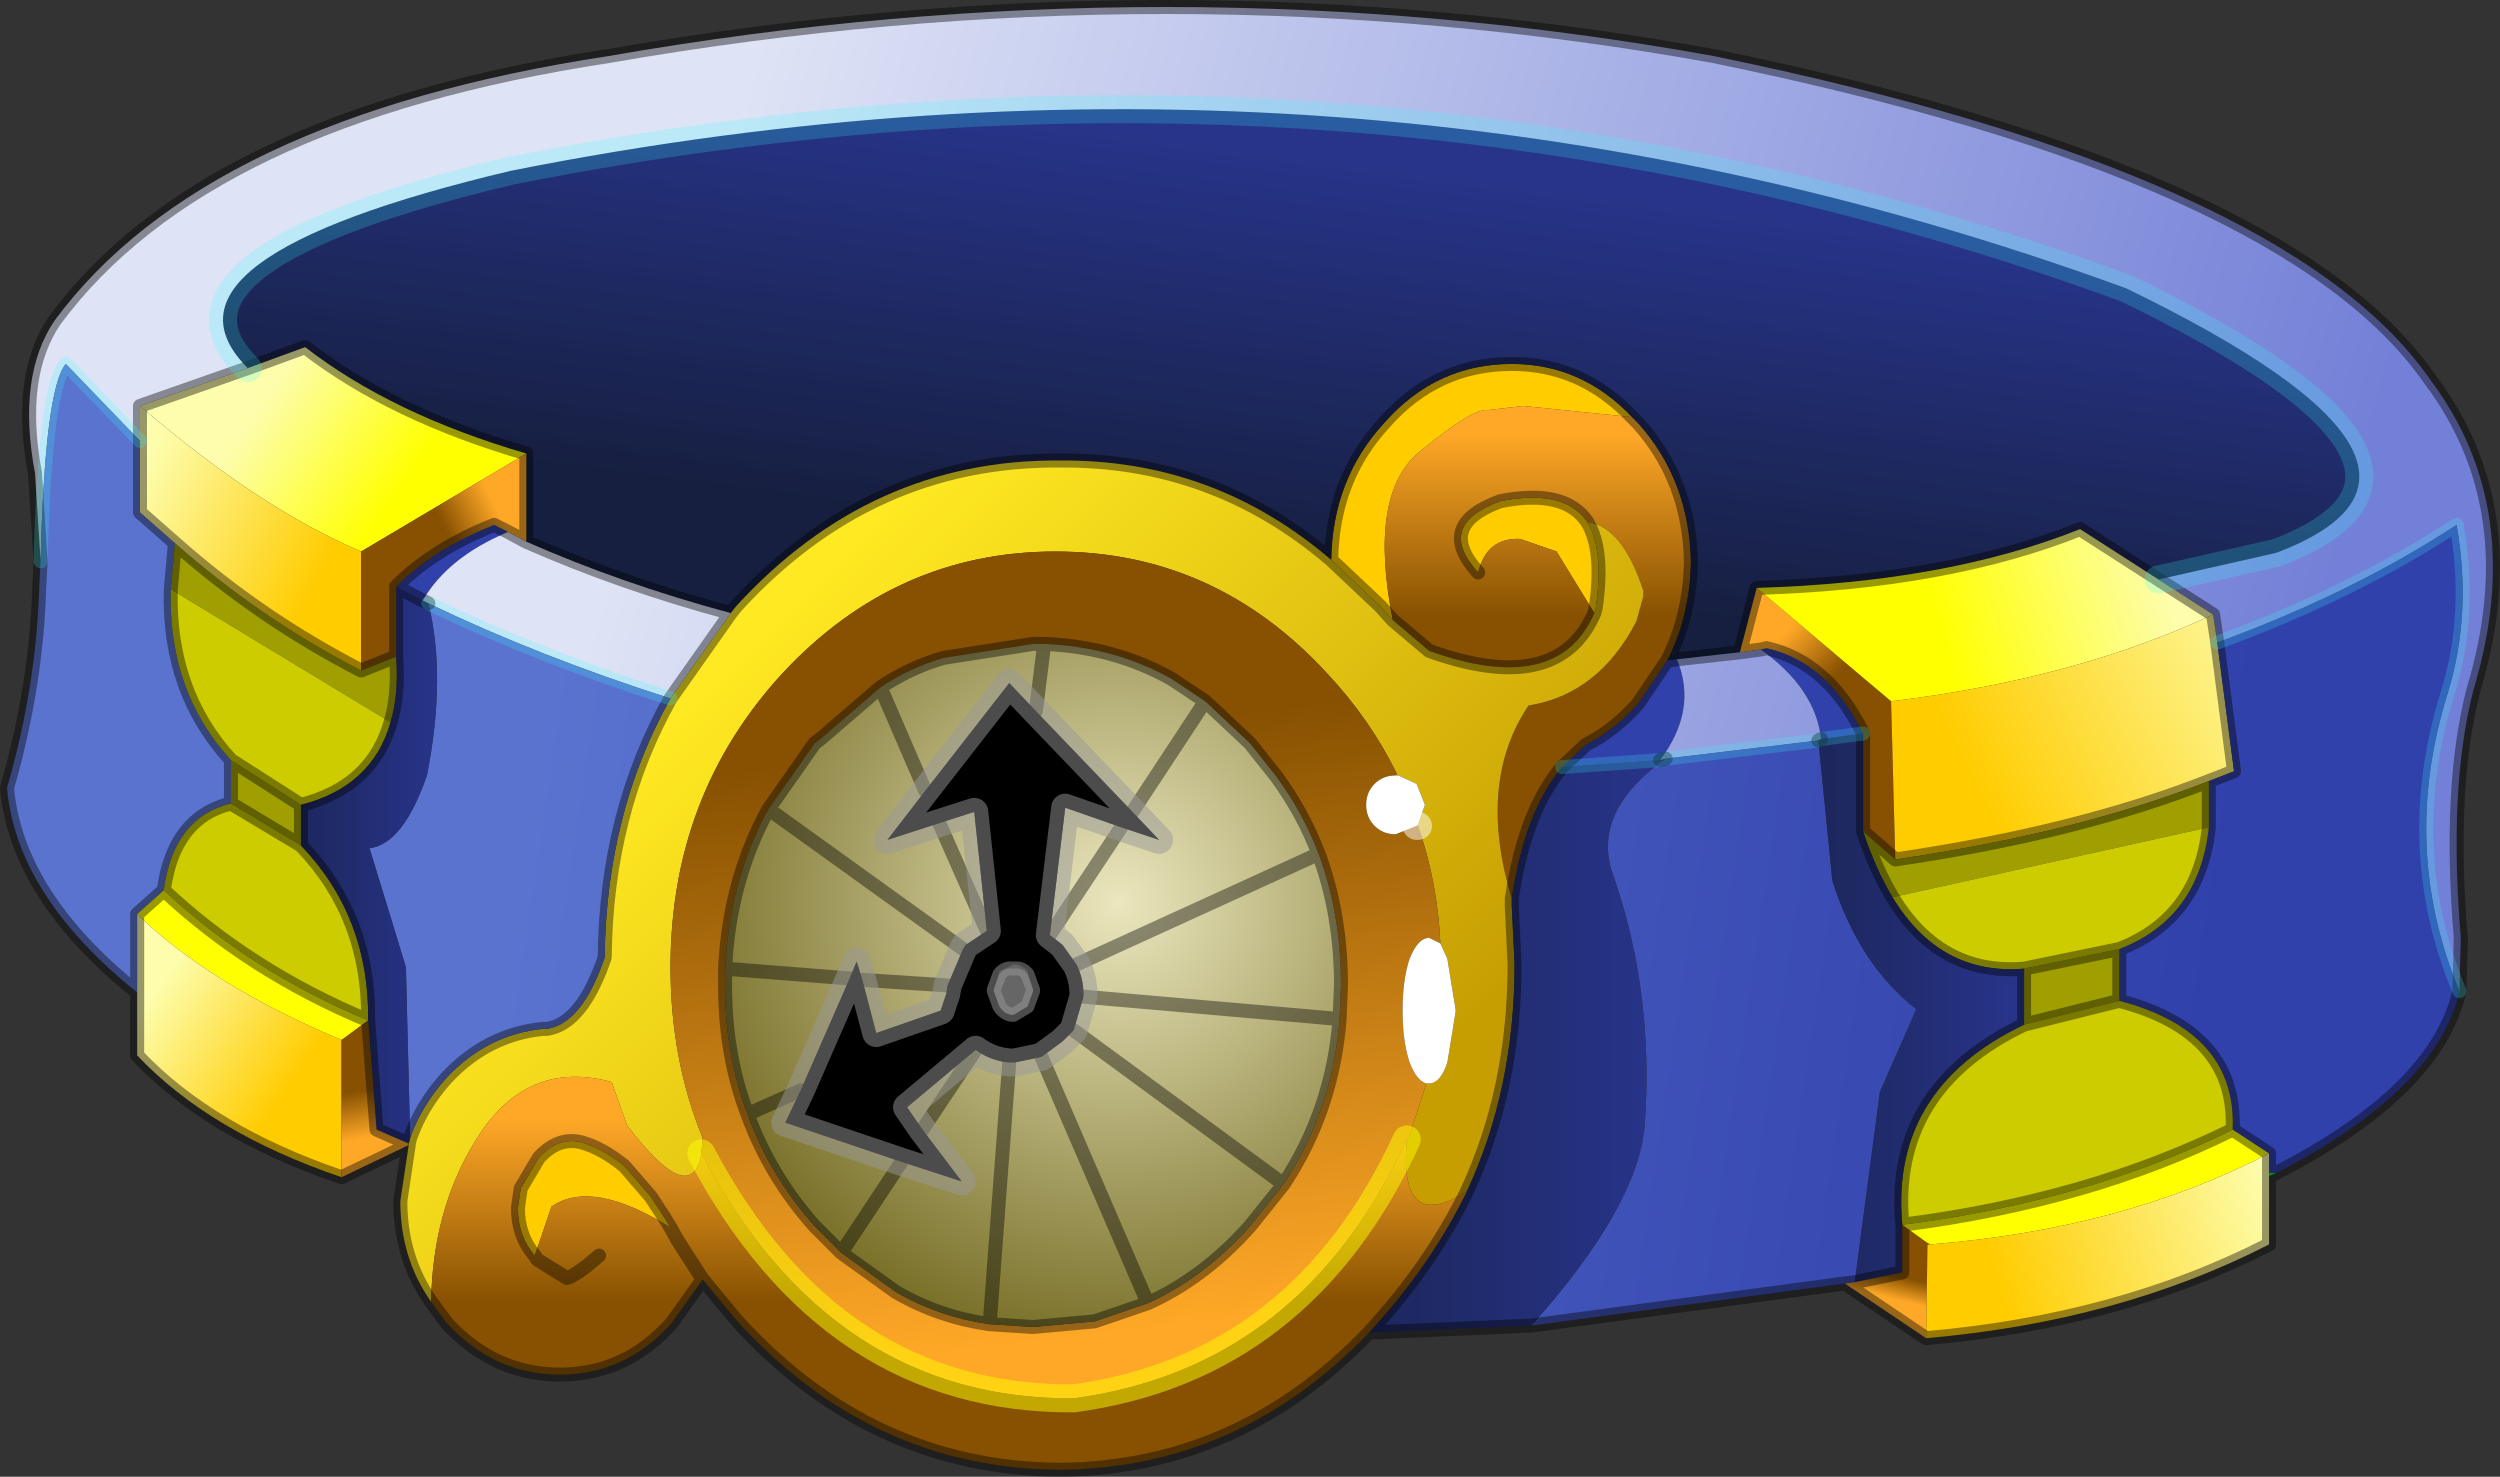 <?xml version="1.0" encoding="UTF-8" standalone="no"?>
<svg xmlns:xlink="http://www.w3.org/1999/xlink" height="52.75px" width="89.3px" xmlns="http://www.w3.org/2000/svg">
  <rect width="100%" height="100%" fill="#333333" stroke="none"/>
  <g transform="matrix(1.0, 0.0, 0.0, 1.0, 44.65, 26.4)">
    <path d="M13.65 -11.5 L9.75 -11.9 8.5 -11.75 Q8.0 -11.85 6.1 -10.3 4.2 -8.8 5.1 -4.25 L4.65 -4.75 2.9 -6.4 Q2.95 -9.3 4.8 -11.3 6.65 -13.4 9.35 -13.4 11.85 -13.4 13.65 -11.5 M12.3 -4.5 L10.95 -6.7 9.65 -7.15 Q8.45 -7.2 8.15 -5.95 6.6 -7.65 8.95 -8.5 11.25 -8.95 12.05 -7.75 12.65 -6.75 12.35 -4.7 L12.3 -4.5 M5.25 1.25 L5.25 1.3 5.2 1.3 5.25 1.25 M6.0 3.05 L6.0 3.1 5.95 3.1 6.0 3.05 M-20.7 17.45 Q-23.5 15.7 -24.95 16.7 L-25.55 18.45 Q-26.15 17.75 -26.15 16.75 L-26.05 16.05 -25.4 14.95 Q-24.7 14.2 -23.9 14.4 -23.15 14.6 -22.35 15.25 L-21.4 16.35 -20.85 17.2 -20.7 17.45" fill="#ffcc00" fill-rule="evenodd" stroke="none"/>
    <path d="M5.1 -4.25 Q4.2 -8.8 6.1 -10.3 8.0 -11.85 8.5 -11.75 L9.75 -11.9 13.65 -11.5 13.85 -11.3 Q15.7 -9.25 15.75 -6.3 15.7 -4.35 14.9 -2.8 L13.85 -1.25 Q13.0 -0.3 12.0 0.2 L11.15 1.0 Q9.8 2.6 9.35 5.7 8.1 1.55 9.95 -1.2 12.45 -1.6 13.8 -4.2 L14.05 -5.1 14.05 -5.3 Q13.3 -7.6 12.05 -7.75 11.25 -8.95 8.95 -8.5 6.6 -7.65 8.15 -5.95 8.45 -7.2 9.65 -7.15 L10.95 -6.7 12.3 -4.5 Q11.0 -1.5 6.4 -3.15 L5.1 -4.25" fill="url(#gradient0)" fill-rule="evenodd" stroke="none"/>
    <path d="M13.65 -11.5 Q11.85 -13.4 9.35 -13.4 6.65 -13.4 4.8 -11.3 2.95 -9.3 2.9 -6.4 -1.3 -10.0 -6.8 -9.95 -13.55 -10.0 -18.35 -4.75 L-18.55 -4.5 Q-22.45 -5.55 -25.85 -7.05 L-25.85 -10.2 Q-30.65 -11.6 -33.75 -14.0 L-35.8 -13.25 Q-39.7 -17.15 -26.4 -20.3 3.5 -26.25 31.3 -16.1 44.6 -9.65 36.65 -6.65 L32.45 -5.7 29.65 -7.5 Q24.9 -5.6 18.1 -5.4 L17.5 -3.1 15.25 -2.85 14.9 -2.8 Q15.7 -4.35 15.75 -6.3 15.7 -9.25 13.85 -11.3 L13.65 -11.5" fill="url(#gradient1)" fill-rule="evenodd" stroke="none"/>
    <path d="M2.9 -6.4 L4.65 -4.75 5.1 -4.25 6.4 -3.15 Q11.0 -1.5 12.3 -4.5 L12.35 -4.7 Q12.65 -6.75 12.05 -7.75 13.3 -7.6 14.05 -5.3 L14.05 -5.1 13.8 -4.2 Q12.45 -1.6 9.95 -1.2 8.1 1.55 9.35 5.7 L9.35 5.95 9.45 8.05 Q9.45 12.5 7.75 16.15 5.3 17.7 5.6 14.3 L5.7 14.15 6.3 12.3 6.4 12.3 Q6.8 12.3 7.05 11.55 L7.35 9.7 7.05 7.85 6.8 7.3 Q6.7 5.1 6.0 3.1 L6.0 3.05 6.25 2.35 5.95 1.6 5.3 1.3 5.25 1.25 Q4.3 -0.7 2.75 -2.35 -1.25 -6.7 -6.95 -6.7 -12.65 -6.7 -16.7 -2.35 -20.7 2.0 -20.7 8.15 -20.7 11.45 -19.55 14.25 L-19.6 14.8 Q-19.95 16.8 -22.25 13.8 L-22.8 12.25 Q-25.9 11.4 -27.7 14.4 -29.2 16.85 -29.25 20.1 -30.35 18.55 -30.35 16.5 L-30.05 14.5 -30.05 14.45 -30.0 14.25 Q-29.6 13.1 -28.7 12.1 -27.25 10.55 -25.25 10.35 L-25.1 10.35 Q-23.85 10.15 -23.05 7.8 -23.0 2.65 -20.7 -1.45 L-18.55 -4.5 -18.35 -4.75 Q-13.55 -10.0 -6.8 -9.95 -1.3 -10.0 2.9 -6.4" fill="url(#gradient2)" fill-rule="evenodd" stroke="none"/>
    <path d="M11.15 1.0 L12.0 0.2 Q13.0 -0.3 13.85 -1.25 L14.9 -2.8 15.25 -2.85 Q16.0 -1.05 14.65 0.75 L11.15 1.0 M18.25 -3.2 L18.45 -3.25 Q20.65 -2.75 21.9 -0.2 L20.4 0.0 Q20.2 -1.8 18.25 -3.2 M-30.5 -5.45 Q-29.15 -6.8 -27.0 -7.65 L-26.5 -7.4 Q-28.65 -6.5 -29.55 -4.95 L-30.5 -5.45" fill="#3141ac" fill-rule="evenodd" stroke="none"/>
    <path d="M18.25 -3.2 L17.5 -3.1 18.1 -5.4 22.9 -1.35 23.05 4.3 21.9 3.3 21.9 -0.2 Q20.65 -2.75 18.45 -3.25 L18.25 -3.2" fill="url(#gradient3)" fill-rule="evenodd" stroke="none"/>
    <path d="M17.5 -3.1 L18.25 -3.2 Q20.2 -1.8 20.4 0.0 L20.3 0.05 14.85 0.7 14.65 0.75 Q16.0 -1.05 15.25 -2.85 L17.5 -3.1 M34.55 -3.45 L34.4 -4.45 32.45 -5.7 36.65 -6.65 Q44.6 -9.65 31.3 -16.1 3.5 -26.25 -26.4 -20.3 -39.7 -17.15 -35.8 -13.25 L-39.65 -11.9 -39.65 -10.65 -42.3 -13.4 Q-43.05 -12.5 -43.2 -6.35 L-43.4 -9.5 Q-44.05 -12.95 -42.7 -14.95 -37.35 -22.2 -22.9 -24.4 -2.85 -27.9 16.55 -24.4 37.05 -20.2 42.15 -12.85 45.65 -8.2 43.7 -1.75 42.8 1.75 43.25 7.1 L43.2 9.0 Q41.05 3.85 42.8 -1.7 43.65 -4.5 43.1 -7.65 39.35 -5.2 34.55 -3.45 M-25.85 -7.05 Q-22.45 -5.55 -18.55 -4.5 L-20.7 -1.45 Q-25.4 -2.95 -29.35 -4.85 L-29.55 -4.95 Q-28.65 -6.5 -26.5 -7.4 L-25.85 -7.05" fill="url(#gradient4)" fill-rule="evenodd" stroke="none"/>
    <path d="M22.9 -1.35 L18.1 -5.4 Q24.9 -5.6 29.65 -7.5 L32.45 -5.7 34.4 -4.45 Q29.5 -2.15 22.9 -1.35" fill="url(#gradient5)" fill-rule="evenodd" stroke="none"/>
    <path d="M23.05 4.3 L22.9 -1.35 Q29.5 -2.15 34.4 -4.45 L34.55 -3.45 35.15 1.15 34.25 1.5 Q29.55 3.35 23.05 4.3" fill="url(#gradient6)" fill-rule="evenodd" stroke="none"/>
    <path d="M14.85 0.7 L20.3 0.05 20.8 5.05 Q21.75 8.05 23.8 9.65 L22.5 12.6 21.6 19.4 21.25 19.45 21.2 19.45 10.05 20.95 Q13.85 16.7 14.1 13.8 14.45 8.95 12.9 4.65 12.3 2.5 14.85 0.7 M34.55 -3.45 Q39.35 -5.2 43.1 -7.65 43.65 -4.5 42.8 -1.7 41.05 3.85 43.2 9.0 42.4 12.55 36.65 15.5 L36.4 15.5 36.4 14.8 35.1 13.95 Q35.25 10.45 31.05 9.35 L31.05 7.5 Q33.9 6.4 34.25 3.15 L34.25 1.5 35.15 1.15 34.55 -3.45 M-43.2 -6.35 Q-43.05 -12.5 -42.3 -13.4 L-39.65 -10.65 -39.65 -8.1 -38.4 -7.0 -38.55 -5.35 Q-38.65 -1.7 -36.4 0.75 L-36.4 2.3 Q-38.45 2.8 -38.8 5.4 L-39.75 6.25 -39.75 9.05 Q-44.05 5.6 -44.4 1.75 -43.35 -1.9 -43.25 -5.4 L-43.2 -6.35 M-30.0 14.25 L-30.15 8.15 -31.45 3.9 Q-30.25 3.75 -29.4 1.3 -28.7 -2.25 -29.35 -4.85 -25.4 -2.95 -20.7 -1.45 -23.0 2.65 -23.05 7.8 -23.85 10.15 -25.1 10.35 L-25.25 10.35 Q-27.25 10.55 -28.7 12.1 -29.6 13.1 -30.0 14.25" fill="url(#gradient7)" fill-rule="evenodd" stroke="none"/>
    <path d="M21.9 3.3 L23.05 4.3 Q29.55 3.35 34.25 1.5 L34.25 3.15 22.95 5.65 Q22.35 4.65 21.9 3.3 M31.05 7.5 L31.05 9.35 27.65 10.2 27.65 8.2 31.05 7.5 M-38.4 -7.0 Q-35.35 -4.3 -31.75 -2.45 L-30.5 -2.95 Q-30.4 -1.6 -30.7 -0.6 L-38.55 -5.35 -38.4 -7.0 M-33.9 2.35 L-33.9 3.8 -36.4 2.3 -36.4 0.75 -33.9 2.35" fill="#a09f01" fill-rule="evenodd" stroke="none"/>
    <path d="M34.25 3.15 Q33.9 6.4 31.05 7.5 L27.65 8.2 Q24.65 8.45 22.95 5.65 L34.25 3.15 M31.05 9.35 Q35.25 10.45 35.1 13.95 29.95 16.5 23.3 17.35 22.85 12.5 27.65 10.2 L31.05 9.35 M-38.55 -5.35 L-30.7 -0.6 Q-31.35 1.7 -33.9 2.35 L-36.4 0.75 Q-38.65 -1.7 -38.55 -5.35 M-33.9 3.8 Q-31.45 6.35 -31.5 10.05 -35.7 8.3 -38.8 5.4 -38.45 2.8 -36.4 2.3 L-33.9 3.8" fill="#cccc00" fill-rule="evenodd" stroke="none"/>
    <path d="M21.9 -0.2 L21.9 3.3 Q22.35 4.65 22.95 5.65 24.65 8.45 27.65 8.2 L27.65 10.2 Q22.85 12.5 23.3 17.35 L23.3 19.05 21.6 19.4 22.5 12.6 23.8 9.65 Q21.75 8.05 20.8 5.05 L20.3 0.05 20.4 0.0 21.9 -0.2" fill="url(#gradient8)" fill-rule="evenodd" stroke="none"/>
    <path d="M21.6 19.4 L23.3 19.05 23.3 17.35 24.2 18.0 24.2 18.05 24.15 21.4 21.25 19.45 21.6 19.4" fill="url(#gradient9)" fill-rule="evenodd" stroke="none"/>
    <path d="M35.1 13.95 L36.4 14.8 Q31.2 17.5 24.3 18.05 L24.2 18.0 23.3 17.35 Q29.95 16.5 35.1 13.95 M-38.8 5.4 Q-35.7 8.3 -31.5 10.05 L-32.45 10.75 Q-37.2 8.75 -39.75 6.25 L-38.8 5.4" fill="#ffff00" fill-rule="evenodd" stroke="none"/>
    <path d="M36.4 14.8 L36.4 15.5 36.4 15.6 36.4 18.05 Q31.05 20.8 24.15 21.4 L24.2 18.05 24.3 18.05 Q31.2 17.5 36.4 14.8" fill="url(#gradient10)" fill-rule="evenodd" stroke="none"/>
    <path d="M36.4 15.5 L36.65 15.5 36.4 15.6 36.4 15.5" fill="#00ff00" fill-rule="evenodd" stroke="none"/>
    <path d="M9.35 5.7 Q9.8 2.6 11.15 1.0 L14.65 0.75 14.85 0.7 Q12.3 2.5 12.9 4.65 14.45 8.95 14.1 13.8 13.85 16.7 10.05 20.95 L4.25 21.2 4.65 20.75 Q6.55 18.6 7.75 16.15 9.45 12.5 9.45 8.05 L9.35 5.95 9.35 5.7" fill="url(#gradient11)" fill-rule="evenodd" stroke="none"/>
    <path d="M6.0 3.1 Q6.7 5.1 6.8 7.3 L6.4 7.1 Q6.0 7.1 5.7 7.85 5.45 8.6 5.45 9.7 5.45 10.8 5.7 11.55 5.95 12.2 6.3 12.3 L5.7 14.15 5.6 14.3 Q1.85 22.45 -6.3 23.55 -14.95 23.6 -19.6 14.8 L-19.55 14.25 Q-20.7 11.45 -20.7 8.15 -20.7 2.0 -16.7 -2.35 -12.65 -6.7 -6.95 -6.7 -1.25 -6.7 2.75 -2.35 4.3 -0.7 5.25 1.25 L5.2 1.3 Q4.75 1.3 4.45 1.6 4.15 1.9 4.15 2.35 4.15 2.8 4.45 3.1 4.75 3.4 5.2 3.4 L5.95 3.1 6.0 3.1 M2.45 4.1 Q1.9 2.65 0.95 1.35 L0.0 0.15 -1.6 -1.35 -2.8 -2.15 Q-4.85 -3.3 -7.35 -3.4 L-7.75 -3.4 -10.95 -2.9 Q-12.15 -2.55 -13.2 -1.85 L-15.35 0.0 -15.55 0.15 -17.2 2.5 Q-18.6 5.05 -18.75 8.2 L-18.75 8.8 Q-18.75 11.3 -17.95 13.4 -17.15 15.6 -15.55 17.4 L-14.6 18.35 -12.65 19.75 Q-11.1 20.65 -9.3 20.9 L-7.75 21.0 -5.55 20.8 -3.65 20.15 Q-1.65 19.25 0.0 17.4 L1.2 15.9 Q2.95 13.25 3.2 10.0 L3.25 8.8 Q3.25 6.25 2.45 4.1" fill="url(#gradient12)" fill-rule="evenodd" stroke="none"/>
    <path d="M5.25 1.3 L5.3 1.3 5.95 1.6 6.25 2.35 6.0 3.05 5.95 3.1 5.2 3.4 Q4.75 3.4 4.45 3.1 4.15 2.8 4.15 2.35 4.15 1.9 4.45 1.6 4.75 1.3 5.2 1.3 L5.25 1.3 M6.8 7.3 L7.05 7.85 7.35 9.7 7.05 11.55 Q6.8 12.3 6.4 12.3 L6.3 12.3 Q5.95 12.2 5.7 11.55 5.45 10.8 5.45 9.7 5.45 8.6 5.7 7.85 6.0 7.1 6.4 7.1 L6.8 7.3" fill="#ffffff" fill-rule="evenodd" stroke="none"/>
    <path d="M5.25 1.25 L5.3 1.3 5.25 1.3 5.25 1.25" fill="url(#gradient13)" fill-rule="evenodd" stroke="none"/>
    <path d="M6.0 3.1 L5.95 3.1 6.0 3.1" fill="#ff9900" fill-rule="evenodd" stroke="none"/>
    <path d="M2.45 4.1 Q3.25 6.25 3.25 8.8 L3.2 10.0 Q2.95 13.25 1.2 15.9 L0.0 17.4 Q-1.65 19.25 -3.65 20.15 L-5.55 20.8 -7.75 21.0 -9.3 20.9 Q-11.1 20.65 -12.65 19.75 L-14.6 18.35 -15.55 17.4 Q-17.15 15.6 -17.95 13.4 -18.75 11.3 -18.75 8.8 L-18.75 8.2 Q-18.6 5.05 -17.2 2.5 L-15.55 0.15 -15.35 0.0 -13.2 -1.85 Q-12.15 -2.55 -10.95 -2.9 L-7.75 -3.4 -7.35 -3.4 Q-4.85 -3.3 -2.8 -2.15 L-1.6 -1.35 0.0 0.15 0.95 1.35 Q1.9 2.65 2.45 4.1 L-6.2 8.05 2.45 4.1 M-5.95 9.2 L-5.95 9.1 Q-5.95 8.55 -6.2 8.05 L-6.7 7.35 -7.15 7.0 -4.6 3.15 -7.15 7.0 -6.6 2.45 -4.6 3.15 -3.25 3.6 -4.2 2.6 -7.65 -1.0 -8.6 -2.0 -11.6 1.85 -12.95 3.6 -11.1 3.0 -9.85 2.6 -9.4 6.85 -11.1 3.0 -9.4 6.85 -10.15 7.35 -10.25 7.5 -10.8 8.8 -10.85 9.1 -11.05 9.7 -13.35 10.5 -13.85 8.6 -14.05 7.95 -14.3 8.55 -16.05 12.55 -16.6 13.7 -12.45 15.1 -10.3 15.8 -11.7 13.95 -12.25 13.15 -9.8 11.1 Q-9.25 11.5 -8.6 11.55 L-8.4 11.55 -7.45 11.35 -6.7 10.8 -6.3 10.4 -5.95 9.2 3.2 10.0 -5.95 9.2 M-7.35 -3.4 L-7.65 -1.0 -7.35 -3.4 M-17.95 13.4 L-16.05 12.55 -17.95 13.4 M-14.6 18.35 L-12.45 15.1 -14.6 18.35 M-17.2 2.5 L-10.25 7.5 -17.2 2.5 M-14.3 8.55 L-18.75 8.2 -14.3 8.55 M-13.85 8.6 L-10.8 8.8 -13.85 8.6 M-13.2 -1.85 L-11.6 1.85 -13.2 -1.85 M-11.7 13.95 L-9.8 11.1 -11.7 13.95 M-9.3 20.9 L-8.6 11.55 -9.3 20.9 M-3.65 20.15 L-7.45 11.35 -3.65 20.15 M1.2 15.9 L-6.3 10.4 1.2 15.9 M-1.6 -1.35 L-4.2 2.6 -1.6 -1.35" fill="url(#gradient14)" fill-rule="evenodd" stroke="none"/>
    <path d="M4.25 21.2 Q-0.4 26.05 -6.8 26.1 -13.55 26.05 -18.35 20.75 L-19.55 19.3 -20.65 20.85 Q-22.3 22.7 -24.65 22.7 -27.0 22.7 -28.7 20.85 L-29.25 20.1 Q-29.2 16.85 -27.7 14.4 -25.9 11.4 -22.8 12.25 L-22.25 13.8 Q-19.95 16.8 -19.6 14.8 -14.95 23.6 -6.3 23.55 1.85 22.45 5.6 14.3 5.3 17.7 7.75 16.15 6.55 18.6 4.65 20.75 L4.25 21.2 M-25.55 18.45 L-24.95 16.7 Q-23.5 15.7 -20.7 17.45 L-20.85 17.2 -21.4 16.35 -22.35 15.25 Q-23.15 14.6 -23.9 14.4 -24.7 14.2 -25.4 14.95 L-26.05 16.05 -26.15 16.75 Q-26.15 17.75 -25.55 18.45 L-25.45 18.6 -24.4 19.25 Q-24.05 19.15 -23.25 18.45 -24.05 19.15 -24.4 19.25 L-25.45 18.6 -25.55 18.45 M-19.55 19.3 L-20.45 17.9 -20.7 17.45 -20.45 17.9 -19.55 19.3" fill="url(#gradient15)" fill-rule="evenodd" stroke="none"/>
    <path d="M-39.65 -11.9 L-35.8 -13.25 -33.75 -14.0 Q-30.65 -11.6 -25.85 -10.2 L-31.75 -6.7 Q-35.4 -8.25 -39.65 -11.9" fill="url(#gradient16)" fill-rule="evenodd" stroke="none"/>
    <path d="M-39.65 -10.65 L-39.65 -11.9 Q-35.4 -8.25 -31.75 -6.7 L-31.75 -2.45 Q-35.35 -4.3 -38.4 -7.0 L-39.65 -8.1 -39.65 -10.65" fill="url(#gradient17)" fill-rule="evenodd" stroke="none"/>
    <path d="M-30.7 -0.6 Q-30.4 -1.6 -30.5 -2.95 L-30.5 -5.45 -29.55 -4.95 -29.35 -4.85 Q-28.7 -2.25 -29.4 1.3 -30.25 3.75 -31.45 3.9 L-30.15 8.15 -30.0 14.25 -30.05 14.45 -31.2 13.95 -31.5 10.05 Q-31.45 6.35 -33.9 3.8 L-33.9 2.35 Q-31.35 1.7 -30.7 -0.6" fill="url(#gradient18)" fill-rule="evenodd" stroke="none"/>
    <path d="M-25.85 -10.2 L-25.85 -7.05 -26.5 -7.4 -27.0 -7.65 Q-29.15 -6.8 -30.5 -5.45 L-30.5 -2.95 -31.75 -2.45 -31.75 -6.7 -25.85 -10.2" fill="url(#gradient19)" fill-rule="evenodd" stroke="none"/>
    <path d="M-6.2 8.05 Q-5.95 8.55 -5.95 9.1 L-5.95 9.2 -6.3 10.4 -6.7 10.8 -7.45 11.35 -8.4 11.55 -8.6 11.55 Q-9.25 11.5 -9.8 11.1 L-12.25 13.15 -11.7 13.95 -10.3 15.8 -12.45 15.1 -16.6 13.7 -16.05 12.55 -14.3 8.55 -14.05 7.95 -13.85 8.6 -13.35 10.5 -11.05 9.7 -10.85 9.1 -10.8 8.8 -10.25 7.5 -10.15 7.35 -9.4 6.85 -9.85 2.6 -11.1 3.0 -12.95 3.6 -11.6 1.85 -8.6 -2.0 -7.65 -1.0 -4.2 2.6 -3.25 3.6 -4.6 3.15 -6.6 2.45 -7.15 7.0 -6.7 7.35 -6.2 8.05 M-7.75 8.95 L-7.95 8.3 Q-8.15 8.05 -8.45 8.05 L-8.95 8.3 -9.15 8.95 -9.15 9.0 -8.95 9.55 Q-8.75 9.85 -8.45 9.85 L-7.95 9.55 -7.75 9.0 -7.75 8.95" fill="#000000" fill-rule="evenodd" stroke="none"/>
    <path d="M-32.45 15.65 Q-37.15 14.05 -39.75 11.3 L-39.75 9.05 -39.75 6.25 Q-37.2 8.75 -32.45 10.75 L-32.45 15.65" fill="url(#gradient20)" fill-rule="evenodd" stroke="none"/>
    <path d="M-30.05 14.5 L-32.45 15.65 -32.45 10.75 -31.5 10.05 -31.2 13.95 -30.05 14.45 -30.05 14.5" fill="url(#gradient21)" fill-rule="evenodd" stroke="none"/>
    <path d="M-7.75 8.95 L-7.75 9.0 -7.95 9.55 -8.45 9.85 Q-8.75 9.85 -8.95 9.55 L-9.15 9.0 -9.15 8.95 -8.95 8.4 Q-8.75 8.15 -8.45 8.2 -8.15 8.15 -7.95 8.4 L-7.75 8.95" fill="#666666" fill-rule="evenodd" stroke="none"/>
    <path d="M13.65 -11.5 Q11.85 -13.4 9.35 -13.4 6.65 -13.4 4.8 -11.3 2.95 -9.3 2.9 -6.4 L4.65 -4.75 5.1 -4.25 6.4 -3.15 Q11.0 -1.5 12.3 -4.5 L12.35 -4.7 Q12.65 -6.75 12.05 -7.75 11.25 -8.95 8.95 -8.5 6.6 -7.65 8.15 -5.95 M9.35 5.7 Q9.8 2.6 11.15 1.0 L12.0 0.2 Q13.0 -0.3 13.85 -1.25 L14.9 -2.8 Q15.7 -4.35 15.75 -6.3 15.7 -9.25 13.85 -11.3 L13.65 -11.5 M17.5 -3.1 L18.25 -3.2 18.45 -3.25 Q20.65 -2.75 21.9 -0.2 L21.9 3.3 23.05 4.3 Q29.55 3.35 34.25 1.5 L34.25 3.15 Q33.9 6.4 31.05 7.5 L31.05 9.35 Q35.25 10.45 35.1 13.95 L36.4 14.8 36.4 15.5 36.4 15.6 36.4 18.05 Q31.05 20.8 24.15 21.4 L21.25 19.45 21.2 19.45 10.05 20.95 4.25 21.2 Q-0.4 26.05 -6.8 26.1 -13.55 26.05 -18.35 20.75 L-19.55 19.3 -20.65 20.85 Q-22.3 22.7 -24.65 22.7 -27.0 22.7 -28.7 20.85 L-29.25 20.1 Q-30.35 18.55 -30.35 16.5 L-30.05 14.5 -32.45 15.65 Q-37.15 14.05 -39.75 11.3 L-39.75 9.05 Q-44.05 5.6 -44.4 1.75 -43.35 -1.9 -43.25 -5.4 L-43.2 -6.35 -43.4 -9.5 Q-44.05 -12.95 -42.7 -14.95 -37.35 -22.2 -22.9 -24.4 -2.85 -27.9 16.55 -24.4 37.05 -20.2 42.15 -12.85 45.65 -8.2 43.7 -1.75 42.8 1.75 43.25 7.1 L43.2 9.0 Q42.4 12.55 36.65 15.5 L36.4 15.6 M18.1 -5.4 L17.5 -3.1 15.25 -2.85 14.9 -2.8 M14.65 0.75 L14.85 0.7 M20.3 0.05 L20.4 0.0 M34.4 -4.45 L34.55 -3.45 35.15 1.15 34.25 1.5 M-39.65 -10.65 L-39.65 -11.9 -35.8 -13.25 -33.75 -14.0 Q-30.65 -11.6 -25.85 -10.2 L-25.85 -7.05 Q-22.45 -5.55 -18.55 -4.5 L-18.35 -4.75 Q-13.55 -10.0 -6.8 -9.95 -1.3 -10.0 2.9 -6.4 M32.45 -5.7 L34.4 -4.45 M18.1 -5.4 Q24.9 -5.6 29.65 -7.5 L32.45 -5.7 M22.95 5.65 Q24.65 8.45 27.65 8.2 L31.05 7.5 M21.6 19.4 L23.3 19.05 23.3 17.35 Q22.85 12.5 27.65 10.2 L27.65 8.2 M22.95 5.65 Q22.35 4.65 21.9 3.3 M23.3 17.35 Q29.95 16.5 35.1 13.95 M21.6 19.4 L21.25 19.45 M27.65 10.2 L31.05 9.35 M7.75 16.15 Q9.45 12.5 9.45 8.05 L9.35 5.95 9.35 5.7 M2.45 4.1 Q3.25 6.25 3.25 8.8 L3.2 10.0 Q2.95 13.25 1.2 15.9 L0.0 17.4 Q-1.65 19.25 -3.65 20.15 L-5.55 20.8 -7.75 21.0 -9.3 20.9 Q-11.1 20.65 -12.65 19.75 L-14.6 18.35 -15.55 17.4 Q-17.15 15.6 -17.95 13.4 -18.75 11.3 -18.75 8.8 L-18.75 8.2 Q-18.6 5.05 -17.2 2.5 L-15.55 0.15 -15.35 0.0 -13.2 -1.85 Q-12.15 -2.55 -10.95 -2.9 L-7.75 -3.4 -7.35 -3.4 Q-4.85 -3.3 -2.8 -2.15 L-1.6 -1.35 0.0 0.15 0.95 1.35 Q1.9 2.65 2.45 4.1 L-6.2 8.05 M-5.95 9.2 L3.2 10.0 M7.75 16.15 Q6.55 18.6 4.65 20.75 L4.25 21.2 M-39.65 -10.65 L-39.65 -8.1 -38.4 -7.0 Q-35.35 -4.3 -31.75 -2.45 L-30.5 -2.95 -30.5 -5.45 Q-29.15 -6.8 -27.0 -7.65 L-26.5 -7.4 -25.85 -7.05 M-30.7 -0.6 Q-30.4 -1.6 -30.5 -2.95 M-38.55 -5.35 L-38.4 -7.0 M-30.7 -0.6 Q-31.35 1.7 -33.9 2.35 L-33.9 3.8 Q-31.45 6.35 -31.5 10.05 L-31.2 13.95 -30.05 14.45 -30.0 14.25 Q-29.6 13.1 -28.7 12.1 -27.25 10.55 -25.25 10.35 L-25.1 10.35 Q-23.85 10.15 -23.05 7.8 -23.0 2.65 -20.7 -1.45 L-18.55 -4.5 M-29.35 -4.85 L-29.55 -4.95 -30.5 -5.45 M-7.65 -1.0 L-7.35 -3.4 M-4.6 3.15 L-7.15 7.0 M-11.1 3.0 L-9.4 6.85 M-11.6 1.85 L-13.2 -1.85 M-10.8 8.8 L-13.85 8.6 M-18.75 8.2 L-14.3 8.55 M-10.25 7.5 L-17.2 2.5 M-12.45 15.1 L-14.6 18.35 M-16.05 12.55 L-17.95 13.4 M-7.45 11.35 L-3.65 20.15 M-8.6 11.55 L-9.3 20.9 M-9.8 11.1 L-11.7 13.95 M-36.4 0.75 L-36.4 2.3 -33.9 3.8 M-36.4 2.3 Q-38.45 2.8 -38.8 5.4 -35.7 8.3 -31.5 10.05 M-39.75 6.25 L-39.75 9.05 M-38.8 5.4 L-39.75 6.25 M-33.9 2.35 L-36.4 0.75 Q-38.65 -1.7 -38.55 -5.35 M-20.7 17.45 L-20.85 17.2 -21.4 16.35 -22.35 15.25 Q-23.15 14.6 -23.9 14.4 -24.7 14.2 -25.4 14.95 L-26.05 16.05 -26.15 16.75 Q-26.15 17.75 -25.55 18.45 L-25.45 18.6 -24.4 19.25 Q-24.05 19.15 -23.25 18.45 M-20.7 17.45 L-20.45 17.9 -19.55 19.3 M-30.05 14.5 L-30.05 14.45 M-4.2 2.6 L-1.6 -1.35 M-6.3 10.4 L1.2 15.9" fill="none" stroke="#000000" stroke-linecap="round" stroke-linejoin="round" stroke-opacity="0.4" stroke-width="0.5"/>
    <path d="M-35.8 -13.25 Q-39.7 -17.15 -26.4 -20.3 3.5 -26.25 31.3 -16.1 44.6 -9.65 36.65 -6.65 L32.45 -5.7" fill="none" stroke="#33ffff" stroke-linecap="round" stroke-linejoin="round" stroke-opacity="0.2" stroke-width="1.0"/>
    <path d="M14.85 0.7 L20.3 0.05 M34.55 -3.45 Q39.35 -5.2 43.1 -7.65 43.65 -4.5 42.8 -1.7 41.05 3.85 43.2 9.0 M-43.2 -6.35 Q-43.05 -12.5 -42.3 -13.4 L-39.65 -10.65 M11.15 1.0 L14.65 0.75 M20.4 0.0 L21.9 -0.2 M-29.35 -4.85 Q-25.4 -2.95 -20.7 -1.45" fill="none" stroke="#33ffff" stroke-linecap="round" stroke-linejoin="round" stroke-opacity="0.2" stroke-width="0.5"/>
    <path d="M5.95 3.1 L6.0 3.1" fill="none" stroke="#ffffff" stroke-linecap="round" stroke-linejoin="round" stroke-opacity="0.498" stroke-width="1.0"/>
    <path d="M-19.6 14.8 Q-14.95 23.6 -6.3 23.55 1.85 22.45 5.6 14.3" fill="none" stroke="#ffff00" stroke-linecap="round" stroke-linejoin="round" stroke-opacity="0.498" stroke-width="1.0"/>
    <path d="M-6.2 8.05 Q-5.95 8.55 -5.95 9.1 L-5.95 9.2 -6.3 10.4 -6.7 10.8 -7.45 11.35 -8.4 11.55 -8.6 11.55 Q-9.25 11.5 -9.8 11.1 L-12.25 13.15 -11.7 13.95 -10.3 15.8 -12.45 15.1 -16.6 13.7 -16.05 12.55 -14.3 8.55 -14.05 7.95 -13.85 8.6 -13.35 10.5 -11.05 9.7 -10.85 9.1 -10.8 8.8 -10.25 7.5 -10.15 7.35 -9.4 6.85 -9.85 2.6 -11.1 3.0 -12.95 3.6 -11.6 1.85 -8.6 -2.0 -7.65 -1.0 -4.2 2.6 -3.25 3.6 -4.6 3.15 -6.6 2.45 -7.15 7.0 -6.7 7.35 -6.2 8.05" fill="none" stroke="#999999" stroke-linecap="round" stroke-linejoin="round" stroke-opacity="0.498" stroke-width="1.0"/>
    <path d="M-7.75 8.95 L-7.75 9.0 -7.95 9.55 -8.45 9.85 Q-8.75 9.85 -8.95 9.55 L-9.15 9.0 -9.15 8.95 -8.95 8.4 Q-8.75 8.15 -8.45 8.2 -8.15 8.15 -7.95 8.4 L-7.75 8.95 Z" fill="none" stroke="#999999" stroke-linecap="round" stroke-linejoin="round" stroke-opacity="0.498" stroke-width="0.5"/>
  </g>
  <defs>
    <linearGradient gradientTransform="matrix(0.0, 0.004, -0.007, 0.0, 10.35, -7.65)" gradientUnits="userSpaceOnUse" id="gradient0" spreadMethod="pad" x1="-819.2" x2="819.2">
      <stop offset="0.0" stop-color="#ffa827"/>
      <stop offset="1.0" stop-color="#875101"/>
    </linearGradient>
    <linearGradient gradientTransform="matrix(-0.001, 0.009, -0.046, -0.006, 1.65, -13.4)" gradientUnits="userSpaceOnUse" id="gradient1" spreadMethod="pad" x1="-819.2" x2="819.2">
      <stop offset="0.0" stop-color="#273489"/>
      <stop offset="0.988" stop-color="#161f3f"/>
    </linearGradient>
    <linearGradient gradientTransform="matrix(0.012, 0.012, -0.021, 0.021, -8.1, 6.5)" gradientUnits="userSpaceOnUse" id="gradient2" spreadMethod="pad" x1="-819.2" x2="819.2">
      <stop offset="0.0" stop-color="#ffe922"/>
      <stop offset="1.0" stop-color="#c69e02"/>
    </linearGradient>
    <linearGradient gradientTransform="matrix(0.001, 0.001, -0.002, 0.002, 19.2, -2.2)" gradientUnits="userSpaceOnUse" id="gradient3" spreadMethod="pad" x1="-819.2" x2="819.2">
      <stop offset="0.0" stop-color="#ffa827"/>
      <stop offset="1.0" stop-color="#875101"/>
    </linearGradient>
    <linearGradient gradientTransform="matrix(-0.035, -0.011, 0.006, -0.021, 8.35, -8.9)" gradientUnits="userSpaceOnUse" id="gradient4" spreadMethod="pad" x1="-819.2" x2="819.2">
      <stop offset="0.0" stop-color="#7380d7"/>
      <stop offset="0.988" stop-color="#dee3f5"/>
    </linearGradient>
    <linearGradient gradientTransform="matrix(0.005, -0.001, 9.0E-4, 0.003, 28.5, -5.3)" gradientUnits="userSpaceOnUse" id="gradient5" spreadMethod="pad" x1="-819.2" x2="819.2">
      <stop offset="0.0" stop-color="#ffff00"/>
      <stop offset="0.988" stop-color="#fdfdac"/>
    </linearGradient>
    <linearGradient gradientTransform="matrix(0.007, -0.003, 0.002, 0.004, 31.45, -1.15)" gradientUnits="userSpaceOnUse" id="gradient6" spreadMethod="pad" x1="-819.2" x2="819.2">
      <stop offset="0.0" stop-color="#ffcc00"/>
      <stop offset="1.0" stop-color="#fdfdac"/>
    </linearGradient>
    <linearGradient gradientTransform="matrix(-0.037, -0.005, 0.003, -0.02, 4.25, 3.5)" gradientUnits="userSpaceOnUse" id="gradient7" spreadMethod="pad" x1="-819.2" x2="819.2">
      <stop offset="0.0" stop-color="#3141ac"/>
      <stop offset="0.988" stop-color="#5a73cf"/>
    </linearGradient>
    <linearGradient gradientTransform="matrix(0.004, 0.0, 0.0, 0.012, 23.95, 9.6)" gradientUnits="userSpaceOnUse" id="gradient8" spreadMethod="pad" x1="-819.2" x2="819.2">
      <stop offset="0.0" stop-color="#1d275e"/>
      <stop offset="0.988" stop-color="#273489"/>
    </linearGradient>
    <linearGradient gradientTransform="matrix(1.0E-4, -5.0E-4, 0.002, 5.0E-4, 22.9, 19.55)" gradientUnits="userSpaceOnUse" id="gradient9" spreadMethod="pad" x1="-819.2" x2="819.2">
      <stop offset="0.0" stop-color="#ffa827"/>
      <stop offset="1.0" stop-color="#875101"/>
    </linearGradient>
    <linearGradient gradientTransform="matrix(0.006, -0.002, 6.0E-4, 0.002, 31.65, 18.0)" gradientUnits="userSpaceOnUse" id="gradient10" spreadMethod="pad" x1="-819.2" x2="819.2">
      <stop offset="0.0" stop-color="#ffcc00"/>
      <stop offset="1.0" stop-color="#fdfdac"/>
    </linearGradient>
    <linearGradient gradientTransform="matrix(0.006, 0.0, 0.0, 0.013, 9.55, 10.95)" gradientUnits="userSpaceOnUse" id="gradient11" spreadMethod="pad" x1="-819.2" x2="819.2">
      <stop offset="0.0" stop-color="#1d275e"/>
      <stop offset="0.988" stop-color="#273489"/>
    </linearGradient>
    <linearGradient gradientTransform="matrix(-0.002, -0.013, 0.017, -0.002, -6.6, 10.6)" gradientUnits="userSpaceOnUse" id="gradient12" spreadMethod="pad" x1="-819.2" x2="819.2">
      <stop offset="0.0" stop-color="#ffa827"/>
      <stop offset="1.0" stop-color="#875101"/>
    </linearGradient>
    <linearGradient gradientTransform="matrix(-0.011, -0.011, 0.021, -0.021, -6.3, 8.3)" gradientUnits="userSpaceOnUse" id="gradient13" spreadMethod="pad" x1="-819.2" x2="819.2">
      <stop offset="0.0" stop-color="#ffcc00"/>
      <stop offset="1.0" stop-color="#feedab"/>
    </linearGradient>
    <radialGradient cx="0" cy="0" gradientTransform="matrix(0.02, 0.0, 0.0, 0.02, -4.7, 5.85)" gradientUnits="userSpaceOnUse" id="gradient14" r="819.2" spreadMethod="pad">
      <stop offset="0.0" stop-color="#ebe7be"/>
      <stop offset="1.0" stop-color="#756c24"/>
    </radialGradient>
    <linearGradient gradientTransform="matrix(0.0, 0.004, -0.023, 0.0, -10.75, 16.85)" gradientUnits="userSpaceOnUse" id="gradient15" spreadMethod="pad" x1="-819.2" x2="819.2">
      <stop offset="0.0" stop-color="#ffa827"/>
      <stop offset="1.0" stop-color="#875101"/>
    </linearGradient>
    <linearGradient gradientTransform="matrix(-0.003, -0.002, 0.002, -0.003, -32.75, -10.6)" gradientUnits="userSpaceOnUse" id="gradient16" spreadMethod="pad" x1="-819.2" x2="819.2">
      <stop offset="0.0" stop-color="#ffff00"/>
      <stop offset="0.988" stop-color="#fdfdac"/>
    </linearGradient>
    <linearGradient gradientTransform="matrix(-0.004, -0.002, 0.001, -0.002, -36.45, -7.55)" gradientUnits="userSpaceOnUse" id="gradient17" spreadMethod="pad" x1="-819.2" x2="819.2">
      <stop offset="0.0" stop-color="#ffcc00"/>
      <stop offset="1.0" stop-color="#fdfdac"/>
    </linearGradient>
    <linearGradient gradientTransform="matrix(0.003, 0.0, 0.0, 0.012, -31.5, 4.5)" gradientUnits="userSpaceOnUse" id="gradient18" spreadMethod="pad" x1="-819.2" x2="819.2">
      <stop offset="0.0" stop-color="#1d275e"/>
      <stop offset="0.988" stop-color="#273489"/>
    </linearGradient>
    <linearGradient gradientTransform="matrix(-0.001, 7.0E-4, -0.001, -0.002, -27.4, -7.0)" gradientUnits="userSpaceOnUse" id="gradient19" spreadMethod="pad" x1="-819.2" x2="819.2">
      <stop offset="0.0" stop-color="#ffa827"/>
      <stop offset="1.0" stop-color="#875101"/>
    </linearGradient>
    <linearGradient gradientTransform="matrix(-0.003, -0.002, 0.002, -0.003, -36.75, 10.8)" gradientUnits="userSpaceOnUse" id="gradient20" spreadMethod="pad" x1="-819.2" x2="819.2">
      <stop offset="0.0" stop-color="#ffcc00"/>
      <stop offset="1.0" stop-color="#fdfdac"/>
    </linearGradient>
    <linearGradient gradientTransform="matrix(-3.0E-4, -0.001, 0.002, -4.0E-4, -31.7, 13.4)" gradientUnits="userSpaceOnUse" id="gradient21" spreadMethod="pad" x1="-819.2" x2="819.2">
      <stop offset="0.0" stop-color="#ffa827"/>
      <stop offset="1.0" stop-color="#875101"/>
    </linearGradient>
  </defs>
</svg>
